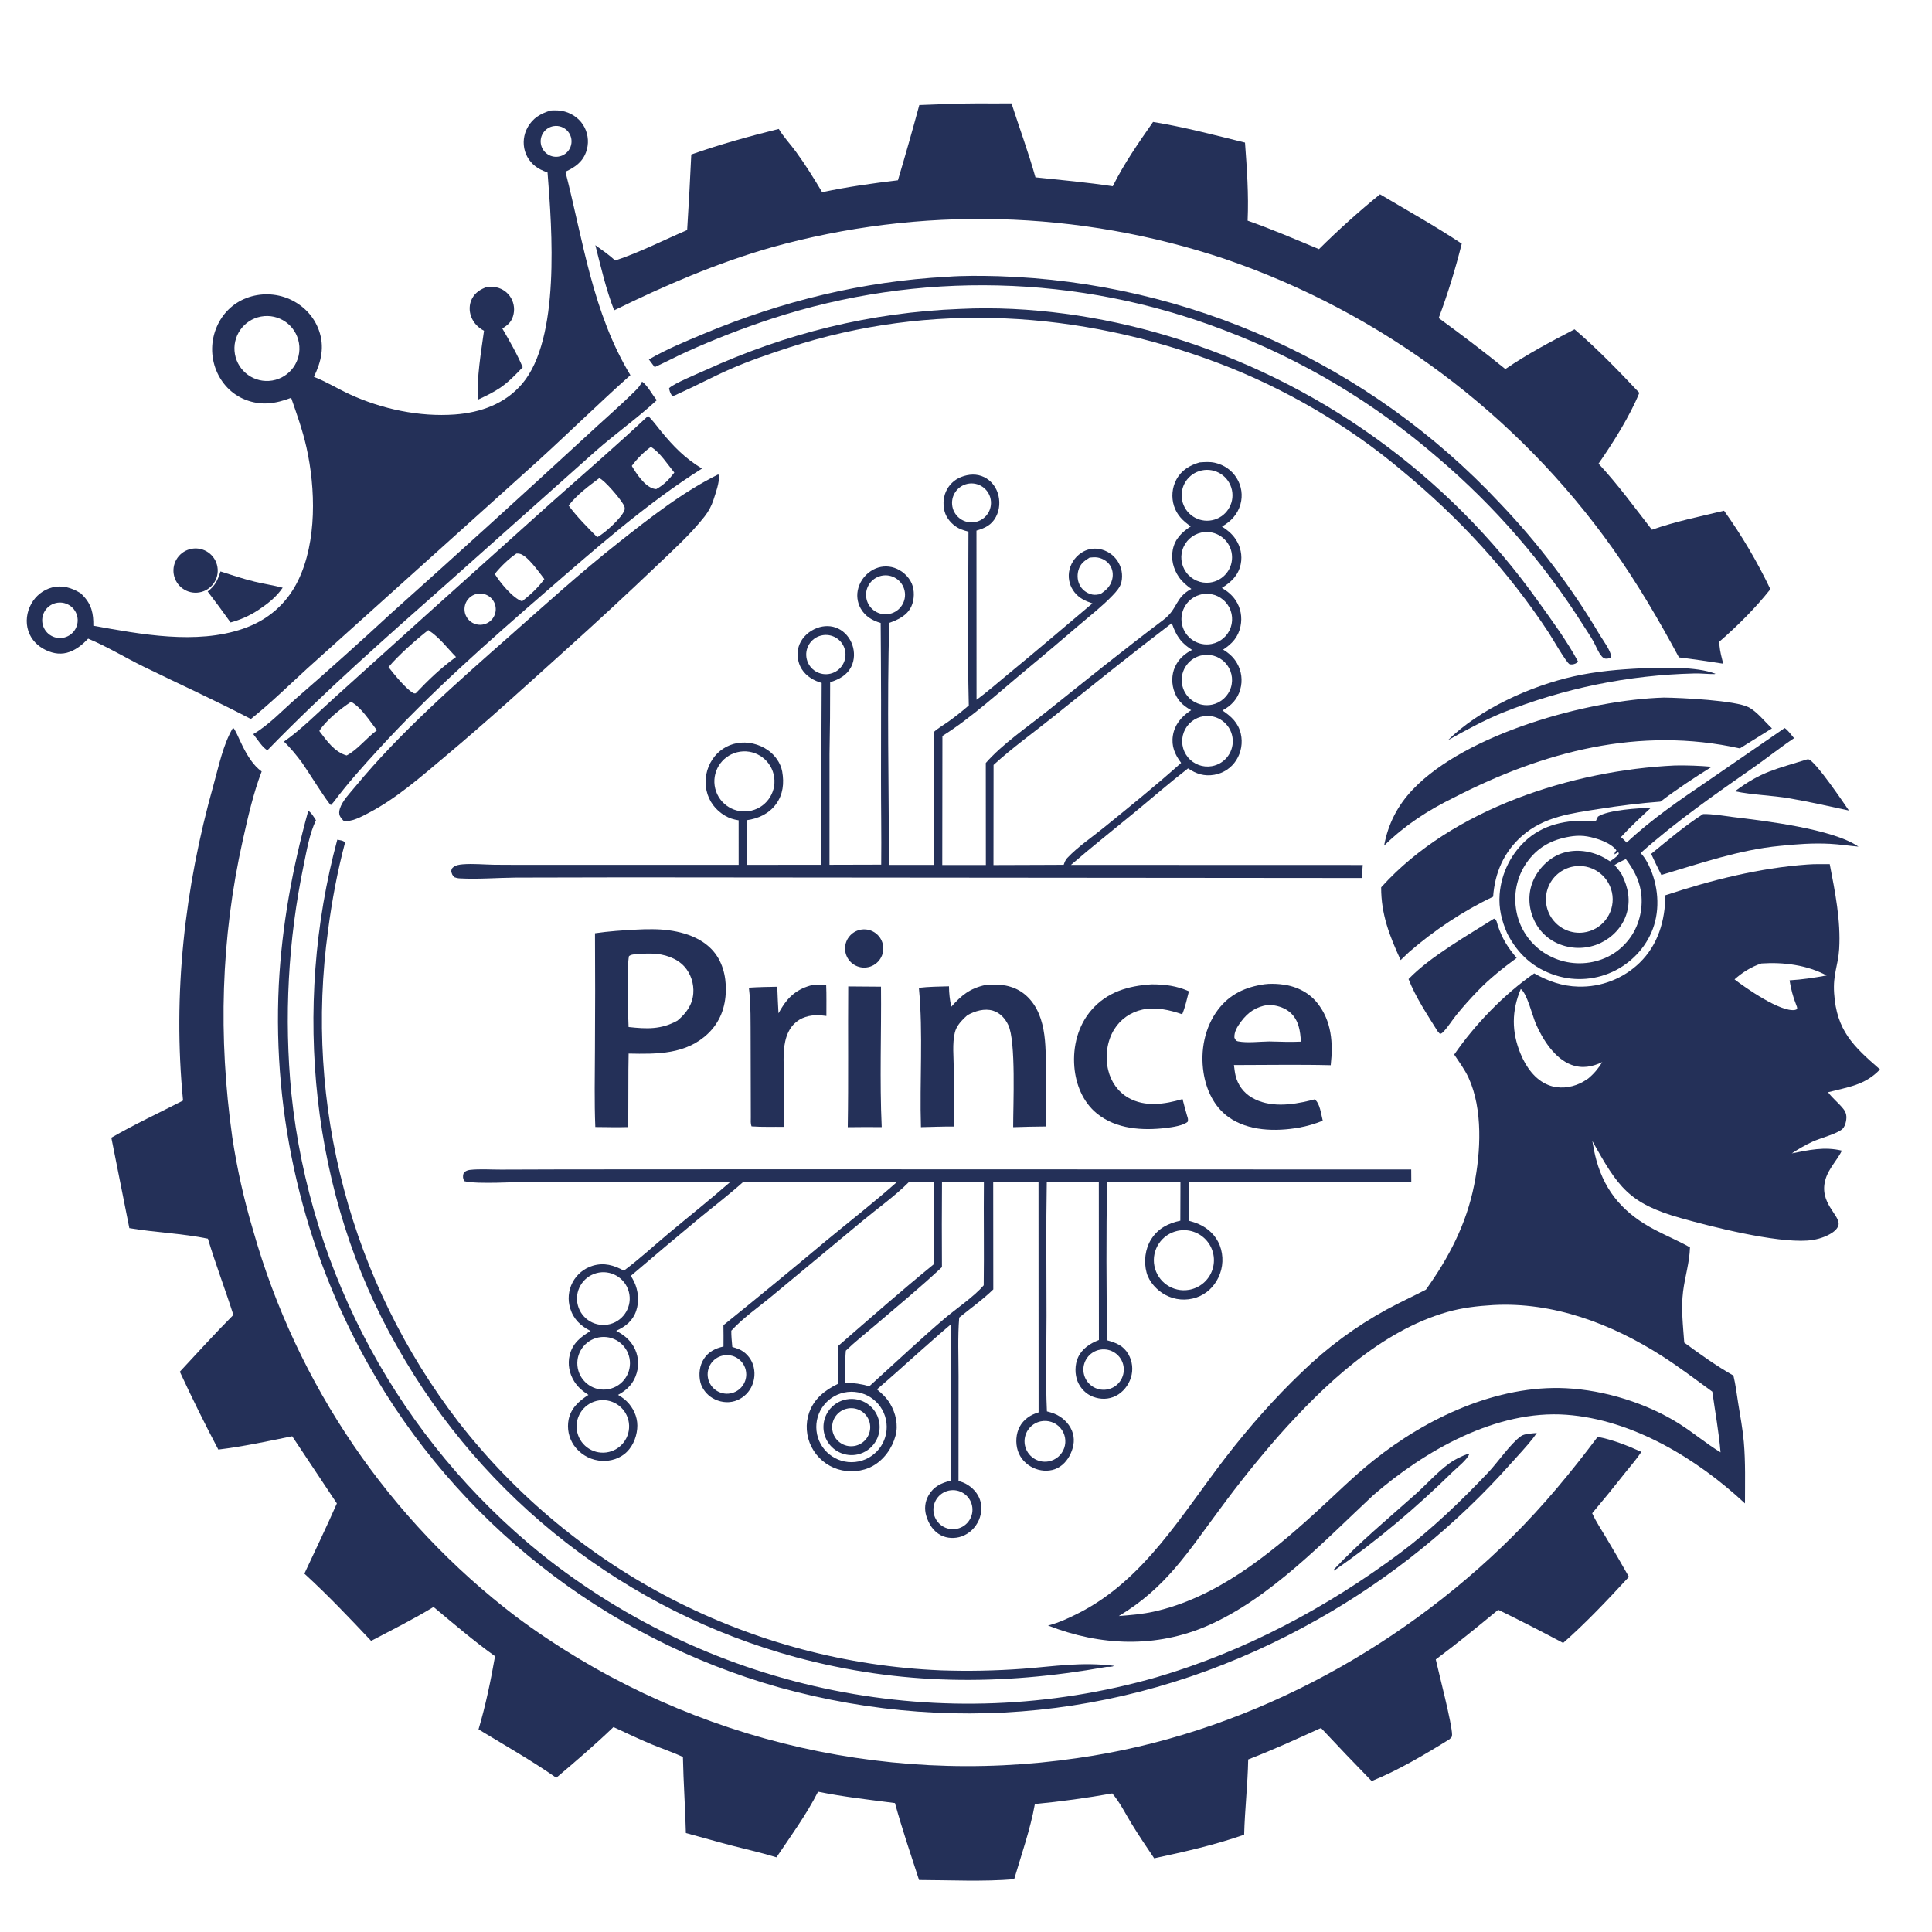 <svg preserveAspectRatio="xMidYMid meet" version="1.1" xmlns="http://www.w3.org/2000/svg" style="display: block;" viewBox="0 0 2048 2048" width="1024" height="1024">
<path transform="translate(0,0)" fill="rgb(255,255,255)" d="M 0 0 L 2048 0 L 2048 2048 L 0 2048 L 0 0 z"/>
<path transform="translate(0,0)" fill="rgb(36,48,88)" d="M 1916.03 916.42 C 1923.82 915.799 1931.8 916.085 1939.61 916.05 C 1945.29 945.402 1951.41 975.929 1949.61 1005.96 C 1948.54 1023.74 1942.88 1032.37 1944.27 1053.01 C 1946.92 1092.37 1964.34 1108.88 1992.9 1133.64 C 1976.7 1150.58 1959.24 1152.15 1937.83 1157.82 C 1942.6 1164.3 1949.06 1169.19 1954.01 1175.44 C 1957.25 1179.53 1957.81 1183.45 1956.85 1188.53 C 1956.27 1191.55 1955.16 1194.92 1952.8 1196.98 C 1947.13 1201.92 1929.15 1206.64 1921.51 1210.15 C 1913.73 1213.73 1906.53 1217.98 1899.35 1222.64 C 1917.75 1219.02 1933.91 1215.28 1952.5 1219.73 C 1947.39 1229.99 1938.87 1238.23 1935.36 1249.32 C 1927.19 1275.16 1951.28 1288.14 1948.87 1298.63 C 1947.88 1302.92 1943.37 1306.21 1939.76 1308.24 C 1932.54 1312.3 1924.11 1314.48 1915.89 1315.05 C 1881.62 1317.41 1814.87 1300.58 1781.39 1291.13 C 1726.27 1275.58 1714.97 1257.88 1687.94 1209.53 C 1689.09 1216.36 1690.37 1223.13 1692.21 1229.82 C 1701.87 1264.76 1722.73 1287.21 1754.48 1303.76 C 1766.71 1310.14 1779.42 1315.46 1791.44 1322.24 C 1791.01 1338.22 1786.12 1353.26 1784.14 1369.01 C 1781.88 1386.94 1784.08 1405.3 1785.38 1423.24 C 1802.1 1435.51 1819.46 1447.96 1837.49 1458.18 C 1839.84 1467.63 1840.97 1477.63 1842.51 1487.26 C 1844.69 1500.9 1847.3 1514.64 1848.51 1528.4 C 1850.41 1550 1849.73 1572.02 1849.75 1593.69 C 1798.93 1546.29 1730.78 1504.86 1660.41 1499.71 C 1586.19 1494.29 1510.18 1537.75 1455.74 1584.94 C 1403.7 1633.56 1346.41 1694.21 1280.58 1723.1 C 1225.52 1747.27 1166.41 1744.85 1110.91 1723.12 C 1122.19 1720.32 1133.34 1715.06 1143.66 1709.81 C 1213.39 1674.33 1253.24 1604.41 1299.53 1544.55 C 1324.08 1512.79 1351.26 1481.87 1380.36 1454.19 C 1407.06 1428.28 1437.14 1406.09 1469.78 1388.22 C 1483.46 1380.74 1497.7 1374.28 1511.54 1367.09 C 1535.93 1333.06 1554.35 1297.69 1562.63 1256.26 C 1569.65 1221.18 1572.06 1175.95 1556.77 1142.55 C 1552.79 1133.85 1546.82 1125.82 1541.53 1117.86 C 1563.34 1086.06 1594.57 1053.76 1626.31 1031.81 C 1640.95 1040.02 1656.07 1045.45 1673.02 1045.84 C 1697.23 1046.54 1720.69 1037.42 1738.08 1020.57 C 1757.67 1001.51 1765.12 975.768 1765.35 949.04 C 1814.07 932.948 1864.72 920.089 1916.03 916.42 z"/>
<path transform="translate(0,0)" fill="rgb(255,255,255)" d="M 1582.65 1383.43 C 1646.62 1379.87 1708.37 1403.34 1761.58 1437.3 C 1780 1449.06 1797.44 1462.37 1815.13 1475.21 C 1818.1 1496.73 1822.04 1517.85 1823.85 1539.55 C 1808.88 1530.44 1795.45 1519.05 1780.69 1509.65 C 1745.99 1487.56 1701.05 1473.59 1660 1471.58 C 1586.68 1467.98 1512.26 1503.11 1455.95 1548.11 C 1433.93 1565.69 1413.87 1585.89 1392.98 1604.79 C 1344.36 1648.95 1288.54 1693.89 1222.99 1708.4 C 1210.76 1711.11 1198.46 1712.08 1186.01 1713.06 C 1236.09 1683.04 1259.4 1644.96 1293.04 1599.86 C 1312.75 1572.98 1333.62 1546.96 1355.59 1521.89 C 1403.31 1468.3 1463.62 1410.79 1534.31 1390.75 C 1550.3 1386.22 1566.14 1384.41 1582.65 1383.43 z"/>
<path transform="translate(0,0)" fill="rgb(255,255,255)" d="M 1612.08 1048.38 C 1618.58 1052.66 1624.52 1077.02 1628.03 1085.19 C 1635.11 1101.67 1648.11 1122.22 1665.71 1128.72 C 1677.23 1132.98 1687.77 1130.91 1698.48 1125.85 C 1694.14 1132.8 1689.77 1138.09 1683.5 1143.31 C 1680.76 1145.12 1677.99 1146.94 1675.01 1148.33 C 1664.49 1153.22 1652.3 1154.49 1641.37 1150.18 C 1627 1144.5 1617.62 1130.92 1611.9 1117.13 C 1602.23 1093.8 1602.35 1071.51 1612.08 1048.38 z"/>
<path transform="translate(0,0)" fill="rgb(255,255,255)" d="M 1867.16 1021.31 C 1890.47 1019.71 1915.56 1022.92 1936.33 1034.03 C 1923.38 1036.42 1910.17 1038.43 1897.01 1039.16 C 1898.47 1048.12 1900.56 1056.55 1903.97 1064.98 C 1904.72 1066.63 1905.06 1067.71 1905.12 1069.52 C 1904.3 1070.03 1903.88 1070.37 1902.84 1070.56 C 1887.75 1073.28 1850.57 1047.4 1838.68 1038.17 C 1846.88 1030.86 1856.68 1024.67 1867.16 1021.31 z"/>
<path transform="translate(0,0)" fill="rgb(36,48,88)" d="M 247.035 771.445 C 251.681 774.677 259.606 805.214 277.376 817.771 C 268.495 840.941 262.814 866.303 257.405 890.476 C 233.984 995.151 231.301 1099.36 246.207 1205.34 C 251.253 1238.85 258.661 1271.96 268.376 1304.43 C 314.532 1467.46 412.348 1611.1 547.127 1713.79 C 717.816 1840.73 931.956 1894.62 1142.4 1863.61 C 1315.21 1839.08 1479.37 1751.87 1602.7 1629.33 C 1635.99 1596.25 1665.46 1560.58 1693.57 1523.12 C 1709.43 1526.08 1725.26 1532.43 1739.93 1539.04 C 1735 1546.58 1728.71 1553.65 1723.09 1560.74 C 1711.57 1575.39 1699.79 1589.85 1687.78 1604.11 C 1691.87 1613.14 1697.68 1621.75 1702.75 1630.29 C 1710.92 1643.93 1718.91 1657.68 1726.72 1671.53 C 1704.58 1695.5 1681.51 1720.06 1656.98 1741.6 C 1634.26 1729.47 1611.32 1717.74 1588.18 1706.43 C 1566.38 1724.4 1544.65 1742.21 1521.97 1759.08 C 1525.3 1774.04 1539.25 1827.41 1539.25 1838.93 C 1539.25 1841.66 1538.26 1841.96 1536.39 1843.76 C 1511.45 1859.29 1481.24 1877.16 1454.03 1888.01 C 1435.93 1869.44 1418.02 1850.68 1400.3 1831.73 C 1374.83 1843.34 1349.27 1855.05 1323.14 1865.09 C 1322.64 1891.67 1319.54 1918.27 1318.85 1944.87 C 1287.88 1955.76 1255.53 1962.99 1223.48 1969.89 C 1215.33 1957.8 1207.14 1945.67 1199.53 1933.24 C 1193.03 1922.61 1187.15 1910.54 1179.05 1901.1 C 1151.87 1905.95 1124.5 1909.7 1097.01 1912.34 C 1092.22 1939.16 1082.75 1965.88 1075.06 1992.05 C 1041.93 1994.77 1007.52 1992.99 974.234 1992.89 C 965.428 1965.85 956.243 1938.74 948.688 1911.32 C 921.294 1907.75 894.294 1904.78 867.177 1899.28 C 854.841 1923.6 838.315 1946.28 823.08 1968.85 C 807.717 1964.08 792.015 1960.61 776.449 1956.59 C 759.935 1952.32 743.551 1947.5 727.062 1943.11 C 726.418 1916.21 724.462 1889.34 723.932 1862.41 C 713.22 1857.47 701.837 1853.68 690.925 1849.14 C 677.218 1843.45 663.774 1836.99 650.303 1830.76 C 630.783 1849.52 610.333 1867.01 589.685 1884.5 C 563.296 1866.12 534.775 1849.88 507.262 1833.2 C 514.731 1808.17 520.273 1781.41 524.767 1755.68 C 502.229 1739.47 480.875 1721.27 459.588 1703.45 C 438.187 1716.49 415.585 1727.74 393.409 1739.4 C 370.493 1715.06 347.358 1690.68 322.666 1668.12 C 334.225 1643.31 346.073 1618.76 357.093 1593.69 L 309.738 1522.5 C 284.009 1527.76 257.445 1533.46 231.417 1536.6 C 217.121 1509.44 203.523 1481.93 190.635 1454.08 C 209.408 1433.88 227.941 1413.44 247.389 1393.88 C 238.739 1366.78 228.61 1340.35 220.382 1313.04 C 193.016 1307.44 164.667 1306.54 137.107 1301.86 L 118.02 1206 C 142.583 1191.78 168.79 1179.64 194.037 1166.62 C 182.953 1053.6 195.684 941.234 226.303 832.208 C 231.773 812.731 236.564 788.77 247.035 771.445 z"/>
<path transform="translate(0,0)" fill="rgb(36,48,88)" d="M 995.913 110.556 C 1021.28 109.152 1046.84 109.791 1072.25 109.626 C 1080.65 135.747 1090.2 161.547 1097.62 187.975 C 1124.93 190.82 1152.42 193.337 1179.57 197.421 C 1191.54 173.35 1206.93 151.251 1222.29 129.269 C 1255.15 134.606 1287.46 143.157 1319.75 151.146 C 1321.8 179.067 1323.74 205.851 1322.53 233.897 C 1348.38 243.004 1372.92 253.557 1398.17 264.101 C 1418.94 243.53 1440.16 224.408 1462.87 205.961 C 1491.92 223.21 1521.34 239.597 1549.51 258.294 C 1542.75 285.307 1534.84 311.085 1525.08 337.168 C 1549.1 354.702 1572.67 372.469 1595.74 391.239 C 1619.23 375.126 1643.82 362.18 1669.06 349.097 C 1693.12 369.593 1716.06 393.421 1737.76 416.421 C 1727.8 440.975 1709.78 469.625 1694.49 491.491 C 1715.05 513.547 1732.6 537.782 1751.08 561.529 C 1775.98 552.797 1801.95 547.511 1827.57 541.364 C 1846.34 567.611 1862.78 595.454 1876.68 624.575 C 1860.65 644.77 1841.79 663.522 1822.33 680.397 L 1822.69 684.006 C 1823.28 690.705 1825 697.031 1826.64 703.54 C 1811.05 701.055 1795.42 698.827 1779.76 696.856 C 1758.27 656.91 1735.82 618.64 1709.64 581.542 C 1608.26 438.87 1464.7 331.571 1299.16 274.738 C 1143.4 222.433 975.522 218.13 817.289 262.386 C 759.364 279.024 705.012 302.473 651.009 328.963 C 642.341 306.504 637.028 283.187 631.099 259.907 C 638.287 265.086 645.633 270.104 652.12 276.161 C 678.027 267.625 703.294 254.6 728.411 243.864 C 730.103 217.179 731.563 190.48 732.79 163.769 C 762.792 153.175 794.627 144.332 825.525 136.675 C 830.59 145.138 837.847 152.788 843.697 160.788 C 853.707 174.478 862.826 189.182 871.517 203.745 C 898.112 198.085 924.852 194.319 951.829 191.095 C 959.721 164.616 967.276 138.037 974.492 111.366 L 995.913 110.556 z"/>
<path transform="translate(0,0)" fill="rgb(36,48,88)" d="M 1271.65 490.158 C 1277.03 489.797 1282.38 489.322 1287.7 490.52 C 1297.41 492.709 1305.75 498.324 1310.97 506.872 C 1316.14 515.161 1317.57 525.248 1314.91 534.648 C 1311.91 545.261 1304.76 552.851 1295.33 558.145 C 1301.01 561.745 1305.83 565.646 1309.65 571.278 C 1315.02 579.183 1317.17 588.75 1315.19 598.15 C 1312.66 610.111 1305.07 617.033 1295.23 623.24 C 1300.97 626.552 1305.98 630.621 1309.72 636.161 C 1315.22 644.329 1317 654.193 1315.01 663.82 C 1312.62 675.388 1306.08 682.425 1296.55 688.612 C 1302.7 692.37 1307.61 696.657 1311.26 702.968 C 1316.13 711.381 1317.39 721.404 1314.75 730.759 C 1311.86 741.223 1305.17 748.057 1295.83 753.098 C 1305.26 759.518 1312.51 766.051 1315.29 777.681 C 1317.53 787.382 1315.77 797.575 1310.41 805.967 C 1305.16 814.11 1296.74 819.676 1287.19 821.307 C 1276.65 823.143 1268.01 820.363 1259.39 814.522 C 1240.11 829.456 1221.71 845.528 1202.88 861.027 C 1180.34 879.59 1157.35 897.752 1135.25 916.841 L 1444.57 916.934 L 1443.52 930.729 L 664.736 930.049 L 546.554 930.295 C 527.038 930.479 506.634 932.179 487.207 931.111 C 485.19 931 483.572 930.594 481.682 929.925 C 479.312 927.612 479.183 926.732 478.284 923.644 C 478.658 922 478.564 921.038 479.854 919.817 C 482.691 917.132 486.775 916.514 490.533 916.209 C 501.403 915.327 513.042 916.499 523.989 916.681 C 541.076 916.821 558.163 916.85 575.251 916.768 L 782.997 916.79 L 782.981 869.56 C 777.659 868.718 773.3 867.45 768.625 864.712 C 758.493 858.779 751.46 849.474 748.929 837.968 C 746.473 826.524 748.767 814.574 755.287 804.854 C 761.252 795.883 770.606 789.721 781.203 787.781 C 792.504 785.735 804.593 788.62 813.988 795.185 C 821.5 800.435 827.579 808.83 829.185 817.942 C 831.329 830.116 830.126 842.133 822.665 852.359 C 815.199 862.59 803.75 867.816 791.486 869.473 L 791.503 916.779 L 870.235 916.752 L 871.002 723.931 C 870.196 723.682 869.393 723.423 868.594 723.154 C 859.861 720.189 852.16 714.693 848.182 706.149 C 845.007 699.329 844.588 690.002 847.494 683.022 C 850.88 674.891 857.989 668.735 866.142 665.691 C 873.446 662.965 881.389 662.911 888.489 666.303 C 895.65 669.724 900.973 676.206 903.531 683.656 C 906.055 691.008 905.937 699.516 902.446 706.541 C 897.752 715.988 889.516 720.08 879.994 723.207 C 880.042 748.515 879.818 773.822 879.322 799.125 L 879.293 916.722 L 934.121 916.58 C 934.452 885.896 933.869 855.176 933.897 824.487 C 934.106 769.775 933.989 715.063 933.547 660.352 C 924.766 657.821 917.099 653.334 912.465 645.178 C 908.64 638.469 907.722 630.489 909.925 623.088 C 912.408 614.771 918.133 607.802 925.81 603.752 C 932.647 600.125 940.67 599.453 948.015 601.893 C 956.009 604.592 963.153 610.82 966.527 618.614 C 969.596 625.704 969.328 635.752 966.092 642.737 C 961.533 652.581 952.194 656.827 942.601 660.315 C 940.289 745.657 942.118 831.482 942.424 916.868 L 989.84 916.841 L 989.931 775.937 C 994.486 771.733 1000.33 768.48 1005.39 764.871 C 1012.92 759.512 1019.97 753.831 1026.96 747.794 C 1025.43 686.51 1026.61 624.905 1026.6 563.584 C 1023.91 562.808 1021.08 562.079 1018.49 561.004 C 1011.41 558.059 1004.89 551.755 1002.11 544.571 C 999.324 537.383 999.565 528.163 1002.7 521.116 C 1005.81 514.035 1011.6 508.475 1018.8 505.658 C 1026.89 502.485 1035.42 501.921 1043.37 505.831 C 1050.13 509.161 1055.28 515.443 1057.63 522.566 C 1060.35 530.803 1059.84 540.177 1055.74 547.877 C 1051.05 556.683 1044.13 559.801 1035.09 562.445 L 1035.16 741.76 C 1047.21 733.025 1058.37 723.038 1069.88 713.612 C 1099.59 689.288 1128.62 664.296 1158.01 639.608 C 1150.6 637.145 1144.2 634.246 1139.19 628.021 C 1134.29 622.002 1132.11 614.221 1133.18 606.535 C 1134.4 598.257 1139.04 590.873 1145.97 586.178 C 1151.7 582.192 1158.81 580.692 1165.67 582.02 C 1173.42 583.509 1180.25 588.063 1184.6 594.652 C 1188.96 601.236 1190.46 609.309 1188.75 617.017 C 1187.43 622.667 1183.27 627.14 1179.37 631.222 C 1168.52 642.575 1155.85 652.46 1143.89 662.634 C 1125.57 678.214 1107.38 693.839 1088.83 709.154 C 1060.91 732.203 1029.41 761.19 998.996 780.147 L 998.837 916.979 L 1045.06 916.977 L 1044.98 808.797 C 1062.29 788.897 1089.4 770.424 1110.36 753.662 C 1151.04 721.136 1191.4 688.576 1233.02 657.249 C 1248.97 645.244 1245.31 633.574 1262.89 624.278 C 1257.88 620.643 1253.18 616.826 1249.66 611.673 C 1243.84 603.162 1241.15 592.918 1243.2 582.702 C 1245.54 571.089 1252.81 564.139 1262.29 557.964 C 1254.08 552.284 1247.68 546.134 1244.51 536.393 C 1241.52 527.087 1242.42 516.968 1247.02 508.341 C 1252.36 498.442 1261.16 493.186 1271.65 490.158 z"/>
<path transform="translate(0,0)" fill="rgb(255,255,255)" d="M 1241.77 660.864 C 1242.98 662.012 1243.31 663.852 1243.94 665.393 C 1248.44 676.441 1253.55 682.523 1263.62 688.921 C 1256.9 692.442 1251.26 696.939 1247.32 703.529 C 1242.38 711.802 1241.45 721.748 1244.13 730.958 C 1247.21 741.519 1253.36 747.72 1262.69 752.817 C 1262.07 753.219 1261.45 753.621 1260.84 754.044 C 1251.77 760.38 1245.12 768.471 1243.32 779.69 C 1241.52 790.972 1245.45 799.907 1252.05 808.698 C 1225.69 832.348 1197.79 854.807 1170.3 877.136 C 1157.68 887.389 1142.41 897.72 1131.3 909.529 C 1129.37 911.585 1128.46 914.111 1127.56 916.736 L 1103.04 916.837 L 1053.12 917.006 L 1053.22 810.858 C 1072.81 792.83 1095.23 776.875 1116.06 760.161 C 1157.75 726.701 1199.25 693.274 1241.77 660.864 z"/>
<path transform="translate(0,0)" fill="rgb(255,255,255)" d="M 781.408 797.41 C 798.539 793.136 815.88 803.608 820.072 820.759 C 824.264 837.911 813.708 855.201 796.537 859.31 C 779.482 863.391 762.334 852.923 758.171 835.888 C 754.008 818.853 764.393 801.655 781.408 797.41 z"/>
<path transform="translate(0,0)" fill="rgb(255,255,255)" d="M 1271.32 499.362 C 1285.55 494.805 1300.78 502.703 1305.25 516.966 C 1309.72 531.229 1301.73 546.407 1287.44 550.793 C 1273.27 555.141 1258.25 547.233 1253.82 533.092 C 1249.39 518.95 1257.2 503.881 1271.32 499.362 z"/>
<path transform="translate(0,0)" fill="rgb(255,255,255)" d="M 1276.99 564.014 C 1291.56 562.837 1304.41 573.524 1305.91 588.074 C 1307.41 602.624 1297.01 615.704 1282.49 617.522 C 1272.82 618.734 1263.24 614.614 1257.47 606.754 C 1251.69 598.894 1250.63 588.525 1254.68 579.654 C 1258.73 570.782 1267.26 564.798 1276.99 564.014 z"/>
<path transform="translate(0,0)" fill="rgb(255,255,255)" d="M 1273.55 630.029 C 1282.99 627.977 1292.81 631.157 1299.25 638.355 C 1305.7 645.554 1307.78 655.66 1304.7 664.82 C 1301.63 673.98 1293.86 680.781 1284.38 682.627 C 1269.93 685.44 1255.92 676.101 1252.95 661.687 C 1249.98 647.273 1259.16 633.154 1273.55 630.029 z"/>
<path transform="translate(0,0)" fill="rgb(255,255,255)" d="M 1276.25 759.172 C 1290.75 757.142 1304.2 767.109 1306.47 781.57 C 1308.75 796.031 1299.01 809.646 1284.59 812.167 C 1275.04 813.836 1265.34 810.225 1259.2 802.721 C 1253.07 795.216 1251.46 784.986 1254.99 775.96 C 1258.53 766.934 1266.65 760.516 1276.25 759.172 z"/>
<path transform="translate(0,0)" fill="rgb(255,255,255)" d="M 1272.59 695.002 C 1281.98 692.546 1291.96 695.379 1298.66 702.401 C 1305.36 709.424 1307.72 719.528 1304.82 728.792 C 1301.93 738.055 1294.23 745.018 1284.73 746.976 C 1270.56 749.895 1256.64 740.992 1253.35 726.902 C 1250.06 712.811 1258.59 698.663 1272.59 695.002 z"/>
<path transform="translate(0,0)" fill="rgb(255,255,255)" d="M 870.527 673.652 C 881.68 670.937 892.926 677.763 895.665 688.911 C 898.403 700.058 891.601 711.318 880.46 714.081 C 869.284 716.852 857.982 710.025 855.235 698.843 C 852.488 687.662 859.34 676.375 870.527 673.652 z"/>
<path transform="translate(0,0)" fill="rgb(255,255,255)" d="M 934.304 610.339 C 945.449 607.907 956.455 614.97 958.888 626.114 C 961.321 637.258 954.26 648.265 943.116 650.699 C 931.97 653.134 920.961 646.071 918.527 634.925 C 916.094 623.779 923.158 612.771 934.304 610.339 z"/>
<path transform="translate(0,0)" fill="rgb(255,255,255)" d="M 1027.84 512.535 C 1039.26 511.421 1049.4 519.83 1050.42 531.26 C 1051.43 542.689 1042.94 552.755 1031.5 553.674 C 1020.2 554.582 1010.28 546.21 1009.28 534.918 C 1008.27 523.626 1016.56 513.636 1027.84 512.535 z"/>
<path transform="translate(0,0)" fill="rgb(255,255,255)" d="M 1155.01 591.068 C 1157.85 590.806 1160.74 590.495 1163.57 590.99 C 1168.66 591.881 1173.58 594.721 1176.51 599.032 C 1179.51 603.455 1180.23 609.034 1178.96 614.175 C 1177.13 621.62 1172.37 625.85 1166.17 629.864 C 1163.46 630.319 1160.75 630.81 1158.01 630.265 C 1153 629.268 1148.25 626.166 1145.49 621.845 C 1142.21 616.713 1141.52 610.439 1143.12 604.619 C 1144.99 597.822 1149.21 594.574 1155.01 591.068 z"/>
<path transform="translate(0,0)" fill="rgb(36,48,88)" d="M 583.813 117.1 C 588.9 116.844 593.73 116.847 598.675 118.245 C 607.719 120.803 615.438 126.736 619.713 135.17 C 623.825 143.328 624.357 152.828 621.184 161.394 C 617.111 172.258 609.299 177.291 599.379 182.038 C 618.24 255.637 628.274 331.652 668.256 397.692 C 635.149 427.196 603.416 458.382 570.614 488.262 L 391.463 649.487 L 325.298 708.987 C 305.711 726.956 286.692 745.541 265.93 762.177 C 228.731 742.677 190.301 725.288 152.562 706.845 C 132.844 697.209 113.672 685.377 93.448 676.988 C 87.914 682.789 81.678 688.055 74.084 690.933 C 65.485 694.193 57.078 693.08 48.859 689.258 C 40.116 685.192 33.127 678.222 30.062 668.967 C 26.871 659.332 28.292 648.837 33.166 640.031 C 37.786 631.682 45.779 625.181 55.055 622.791 C 66.204 619.918 76.185 623.059 85.662 628.973 C 86.398 629.702 87.127 630.438 87.85 631.18 C 97.063 640.667 99.162 650.417 98.938 663.302 C 149.314 672.363 208.014 683.544 257.685 666.467 C 283.93 657.444 304.063 640.08 316.153 615.061 C 336.011 573.967 334.621 517.901 324.854 474.252 C 320.832 456.278 314.664 439.085 308.634 421.716 C 292.091 427.974 277.016 430.404 259.907 423.649 C 245.686 418.033 234.916 406.611 229.215 392.57 C 223.191 377.631 223.445 360.895 229.919 346.146 C 236.023 332.175 246.902 321.453 261.15 315.971 C 275.955 310.309 292.395 310.706 306.91 317.076 C 321.311 323.485 332.567 335 337.983 349.917 C 344.33 367.397 340.56 383.37 332.75 399.461 C 345.809 404.559 358.086 412.167 370.847 418.045 C 404.708 433.642 444.811 442.132 482.109 439.387 C 509.519 437.369 535.423 428.171 553.599 406.713 C 593.974 359.048 585.239 243.5 580.41 182.826 C 577.884 181.901 575.416 180.92 573.009 179.709 C 565.054 175.706 559.038 168.817 556.47 160.245 C 553.972 151.77 555.012 142.644 559.354 134.948 C 564.852 124.985 573.321 120.27 583.813 117.1 z"/>
<path transform="translate(0,0)" fill="rgb(255,255,255)" d="M 276.683 335.558 C 295.517 332.068 313.58 344.616 316.882 363.484 C 320.184 382.353 307.456 400.289 288.556 403.403 C 269.921 406.472 252.29 393.961 249.034 375.358 C 245.779 356.754 258.113 338.999 276.683 335.558 z"/>
<path transform="translate(0,0)" fill="rgb(255,255,255)" d="M 58.831 639.334 C 68.846 636.74 79.075 642.721 81.726 652.721 C 84.377 662.721 78.453 672.984 68.468 675.691 C 58.404 678.42 48.04 672.438 45.369 662.359 C 42.697 652.279 48.736 641.95 58.831 639.334 z"/>
<path transform="translate(0,0)" fill="rgb(255,255,255)" d="M 586.614 133.731 C 592.47 132.685 598.433 134.899 602.187 139.513 C 605.941 144.128 606.895 150.416 604.679 155.937 C 602.462 161.457 597.425 165.34 591.522 166.078 C 582.72 167.177 574.645 161.064 573.314 152.295 C 571.984 143.525 577.882 135.292 586.614 133.731 z"/>
<path transform="translate(0,0)" fill="rgb(36,48,88)" d="M 817.715 1239.49 L 1495.94 1239.69 L 1496.03 1252.99 L 1260.04 1252.92 L 1260.05 1293.96 C 1263.72 1294.93 1267.57 1296.21 1271.05 1297.75 C 1280.98 1302.14 1288.99 1309.94 1292.98 1320.11 C 1297.24 1331.22 1296.71 1343.6 1291.52 1354.31 C 1286.78 1364.19 1278.75 1371.8 1268.33 1375.37 C 1257.41 1379.13 1245.42 1378.13 1235.27 1372.62 C 1226.45 1367.89 1218.15 1358.96 1215.46 1349.15 C 1212.26 1337.47 1213.84 1323.86 1220.35 1313.59 C 1227.59 1302.18 1238.39 1296.67 1251.2 1293.98 L 1251.34 1252.98 L 1173.5 1253 C 1172.62 1308.8 1172.72 1365.01 1173.65 1420.8 C 1183.26 1423.48 1190.74 1426.3 1196.11 1435.49 C 1200.45 1443.05 1201.42 1452.09 1198.79 1460.41 C 1196.25 1468.51 1190.44 1475.86 1182.81 1479.71 C 1175.09 1483.61 1166.61 1483.65 1158.6 1480.61 C 1151.23 1477.81 1145.35 1471.76 1142.35 1464.49 C 1139.19 1456.86 1139.3 1446.54 1142.72 1439.02 C 1146.98 1429.67 1155.59 1424.01 1164.89 1420.47 L 1164.79 1253.07 L 1109.62 1253.02 C 1108.77 1300.22 1109.36 1347.56 1109.35 1394.77 C 1109.34 1428.42 1108.22 1462.52 1109.77 1496.12 C 1112.39 1496.78 1114.97 1497.53 1117.48 1498.51 C 1125.64 1501.71 1132.91 1508.38 1136.26 1516.54 C 1139.61 1524.72 1138.54 1532.92 1134.95 1540.82 C 1131.6 1548.19 1125.9 1554.64 1118.14 1557.43 C 1110.83 1560.05 1102.3 1559.28 1095.33 1555.99 C 1087.63 1552.37 1081.5 1545.92 1078.9 1537.75 C 1076.33 1529.68 1076.89 1519.91 1080.9 1512.4 C 1085.08 1504.57 1092.61 1499.55 1100.95 1497.19 L 1100.87 1252.99 L 1052.84 1252.97 L 1052.93 1366.81 C 1042.01 1377.54 1028.64 1386.98 1016.79 1396.7 C 1015.13 1417.07 1016.12 1438.17 1016.1 1458.63 L 1016.04 1569.79 C 1017.59 1570.28 1019.13 1570.81 1020.66 1571.39 C 1028.13 1574.32 1035.15 1580.76 1038.21 1588.23 C 1041.19 1595.53 1040.77 1604.09 1037.67 1611.27 C 1034.22 1619.27 1027.5 1625.83 1019.22 1628.69 C 1012.22 1631.1 1004.06 1630.87 997.425 1627.44 C 989.337 1623.25 984.464 1615.45 981.909 1606.93 C 979.681 1599.51 980.434 1591.9 984.306 1585.15 C 989.717 1575.72 997.79 1572.02 1007.8 1569.51 L 1007.7 1404.13 C 996.984 1413.09 986.599 1422.5 976.085 1431.7 C 960.595 1445.41 945.35 1459.4 929.595 1472.81 C 935.141 1477.33 939.803 1481.73 943.525 1487.95 C 949.548 1498.01 952.374 1510.47 949.29 1521.96 C 945.747 1535.15 937.107 1547.36 925.071 1554.05 C 914.163 1560.1 900.201 1561.15 888.338 1557.5 C 876.142 1553.71 865.998 1545.16 860.215 1533.77 C 854.48 1522.5 853.582 1509.38 857.73 1497.43 C 862.981 1482.68 874.486 1473.61 888.087 1467.05 L 888.213 1427.03 C 921.695 1397.94 955.174 1368.43 989.555 1340.41 C 990.359 1311.34 989.753 1282.13 989.683 1253.04 L 963.451 1253.05 C 949.117 1267.53 931.134 1280.24 915.407 1293.27 L 818.778 1373.48 C 804.423 1385.42 787.81 1396.82 775.206 1410.62 C 775.161 1416.38 775.764 1422.09 776.28 1427.81 C 778.539 1428.51 780.825 1429.2 783.016 1430.09 C 789.952 1432.91 795.601 1439.14 798.071 1446.17 C 800.86 1454.28 800.193 1463.18 796.226 1470.78 C 792.592 1477.71 786.343 1482.92 778.862 1485.23 C 770.927 1487.63 762.394 1486.19 755.299 1482.04 C 749.332 1478.55 744.065 1472.01 742.425 1465.23 C 740.434 1457.01 741.491 1447.68 746.101 1440.5 C 750.985 1432.9 758.376 1429.25 766.932 1427.37 C 767.092 1419.85 766.919 1412.3 766.858 1404.78 C 803.595 1375.13 840.061 1345.14 876.25 1314.82 C 901.049 1294.35 926.625 1274.44 950.662 1253.1 L 787.696 1253.05 C 772.736 1266.45 756.547 1278.82 741.025 1291.59 C 716.768 1311.69 692.666 1331.97 668.721 1352.44 C 669.898 1354.42 671.078 1356.41 672.087 1358.48 C 676.664 1367.87 677.8 1379.71 674.351 1389.65 C 670.64 1400.34 663.072 1406.2 653.193 1410.71 C 661.032 1414.96 667.241 1419.67 671.767 1427.56 C 676.535 1435.99 677.694 1445.99 674.982 1455.29 C 671.857 1466.37 664.998 1473.32 655.16 1478.64 C 659.566 1481.25 663.494 1484.11 666.796 1488.08 C 673.069 1495.61 676.418 1504.85 675.449 1514.7 C 674.437 1524.98 669.842 1535.3 661.503 1541.67 C 653.917 1547.47 643.786 1549.61 634.414 1548.22 C 623.852 1546.66 614.405 1540.8 608.311 1532.03 C 602.916 1524.09 600.912 1514.32 602.741 1504.89 C 605.202 1492.61 613.782 1485.1 623.782 1478.66 C 617.562 1474.61 612.625 1470.6 608.636 1464.23 C 603.484 1456.02 601.543 1445.95 603.877 1436.48 C 606.974 1423.91 615.501 1417.18 626.031 1410.92 C 615.595 1405.53 608.085 1398.64 604.485 1387.12 C 601.589 1377.94 602.459 1367.98 606.905 1359.45 C 611.409 1350.85 619.205 1344.44 628.514 1341.69 C 640.415 1338.18 650.86 1341.18 661.298 1346.96 C 677.637 1334.86 692.85 1320.73 708.468 1307.68 C 730.237 1289.49 752.555 1271.79 773.909 1253.12 L 563.182 1252.81 C 546.637 1252.78 506.154 1255.53 492.396 1252.15 C 491.773 1251.21 491.551 1250.99 491.171 1249.79 C 490.464 1247.56 490.845 1244.85 491.828 1242.81 C 493.835 1241.37 495.416 1240.45 497.96 1240.16 C 508.551 1238.95 520.345 1239.86 531.068 1239.82 L 597 1239.61 L 817.715 1239.49 z"/>
<path transform="translate(0,0)" fill="rgb(255,255,255)" d="M 998.555 1253.02 L 1042.96 1253.07 C 1042.59 1289.52 1043.27 1325.99 1042.77 1362.45 C 1032.95 1374.2 1013.03 1387.62 1000.78 1398.09 C 976.876 1418.5 953.876 1440.11 930.591 1461.22 L 921.523 1469.49 C 912.942 1466.99 905.038 1465.93 896.108 1465.71 C 895.978 1454.44 895.582 1442.96 896.62 1431.74 C 906.037 1422.62 916.487 1414.42 926.467 1405.9 C 950.572 1385.33 975.421 1364.9 998.5 1343.2 C 998.31 1313.14 998.329 1283.08 998.555 1253.02 z"/>
<path transform="translate(0,0)" fill="rgb(255,255,255)" d="M 898.424 1475.57 C 918.962 1473.24 937.484 1488.04 939.733 1508.59 C 941.981 1529.14 927.101 1547.6 906.544 1549.76 C 886.105 1551.92 867.772 1537.14 865.536 1516.71 C 863.3 1496.28 878.003 1477.89 898.424 1475.57 z"/>
<path transform="translate(0,0)" fill="rgb(36,48,88)" d="M 897.429 1483.39 C 913.384 1480.52 928.696 1490.95 931.883 1506.84 C 935.07 1522.73 924.96 1538.26 909.135 1541.77 C 898.608 1544.1 887.64 1540.56 880.463 1532.52 C 873.285 1524.47 871.02 1513.17 874.54 1502.98 C 878.06 1492.78 886.815 1485.29 897.429 1483.39 z"/>
<path transform="translate(0,0)" fill="rgb(255,255,255)" d="M 897 1493.42 C 907.792 1490.49 918.908 1496.9 921.787 1507.7 C 924.667 1518.51 918.213 1529.59 907.396 1532.42 C 896.646 1535.24 885.645 1528.83 882.783 1518.1 C 879.922 1507.36 886.277 1496.33 897 1493.42 z"/>
<path transform="translate(0,0)" fill="rgb(255,255,255)" d="M 1248.46 1304.7 C 1259.72 1302.35 1271.37 1306.25 1278.94 1314.9 C 1286.52 1323.55 1288.84 1335.62 1285.02 1346.46 C 1281.2 1357.31 1271.83 1365.25 1260.51 1367.25 C 1243.37 1370.27 1226.99 1358.99 1223.7 1341.9 C 1220.41 1324.82 1231.43 1308.26 1248.46 1304.7 z"/>
<path transform="translate(0,0)" fill="rgb(255,255,255)" d="M 632.106 1349.62 C 647.068 1345.47 662.544 1354.31 666.573 1369.31 C 670.602 1384.3 661.639 1399.71 646.613 1403.62 C 631.755 1407.48 616.56 1398.64 612.576 1383.82 C 608.593 1368.99 617.311 1353.72 632.106 1349.62 z"/>
<path transform="translate(0,0)" fill="rgb(255,255,255)" d="M 637.466 1417.32 C 652.781 1415.98 666.291 1427.28 667.689 1442.59 C 669.087 1457.9 657.847 1471.46 642.544 1472.92 C 627.148 1474.4 613.488 1463.07 612.081 1447.67 C 610.675 1432.27 622.057 1418.66 637.466 1417.32 z"/>
<path transform="translate(0,0)" fill="rgb(255,255,255)" d="M 635.339 1484.44 C 650.577 1482.4 664.591 1493.09 666.645 1508.32 C 668.699 1523.56 658.015 1537.58 642.779 1539.64 C 627.535 1541.7 613.507 1531.01 611.452 1515.76 C 609.397 1500.52 620.093 1486.49 635.339 1484.44 z"/>
<path transform="translate(0,0)" fill="rgb(255,255,255)" d="M 1103.37 1506.67 C 1111 1505.12 1118.88 1507.79 1123.99 1513.66 C 1129.1 1519.54 1130.66 1527.7 1128.07 1535.05 C 1125.48 1542.39 1119.14 1547.77 1111.47 1549.14 C 1099.82 1551.22 1088.66 1543.53 1086.44 1531.9 C 1084.22 1520.27 1091.77 1509.02 1103.37 1506.67 z"/>
<path transform="translate(0,0)" fill="rgb(255,255,255)" d="M 1166.16 1430.71 C 1177.83 1428.67 1188.94 1436.49 1190.96 1448.16 C 1192.98 1459.84 1185.14 1470.94 1173.46 1472.93 C 1161.82 1474.92 1150.76 1467.11 1148.74 1455.47 C 1146.73 1443.83 1154.52 1432.75 1166.16 1430.71 z"/>
<path transform="translate(0,0)" fill="rgb(255,255,255)" d="M 1007.98 1579.73 C 1019.31 1578.54 1029.48 1586.73 1030.72 1598.06 C 1031.96 1609.39 1023.81 1619.59 1012.49 1620.88 C 1001.1 1622.18 990.822 1613.97 989.572 1602.57 C 988.322 1591.17 996.575 1580.93 1007.98 1579.73 z"/>
<path transform="translate(0,0)" fill="rgb(255,255,255)" d="M 764.189 1437.5 C 770.436 1435.44 777.292 1436.51 782.616 1440.37 C 787.94 1444.24 791.082 1450.42 791.061 1457 C 791.031 1466.03 785.09 1473.97 776.439 1476.54 C 765.72 1479.74 754.424 1473.73 751.076 1463.06 C 747.728 1452.39 753.568 1441.01 764.189 1437.5 z"/>
<path transform="translate(0,0)" fill="rgb(36,48,88)" d="M 687.009 440.856 C 692.06 445.792 696.342 451.833 700.821 457.298 C 714.055 473.444 726.185 485.832 744.132 496.721 C 686.227 533.02 629.719 582.888 578.113 627.65 C 517.079 680.592 456.356 734.132 401.728 793.79 C 385.212 811.826 368.666 830.171 354.001 849.765 C 353.02 851.04 351.867 852.203 350.783 853.394 C 348.41 852.716 324.609 814.552 320.299 808.684 C 314.352 800.589 308.188 793.142 301.03 786.092 C 319.862 772.863 336.972 755.367 354.086 739.994 L 450.891 652.67 L 586.102 531.247 C 619.883 501.253 654.092 471.81 687.009 440.856 z"/>
<path transform="translate(0,0)" fill="rgb(255,255,255)" d="M 453.995 667.954 C 465.491 675.251 473.96 686.742 483.393 696.427 C 467.58 707.876 454.062 720.789 440.679 734.934 L 438.988 735.041 C 431.159 731.627 417.44 714.29 411.822 707.175 C 421.722 695.201 441.686 677.432 453.995 667.954 z"/>
<path transform="translate(0,0)" fill="rgb(255,255,255)" d="M 635.234 506.85 C 640.664 508.75 657.404 528.575 660.723 534.571 C 661.914 536.723 662.744 538.41 661.923 540.852 C 659.271 548.737 640.586 565.7 633.046 569.421 C 622.461 558.736 611.702 548 602.75 535.879 C 611.604 524.374 623.713 515.505 635.234 506.85 z"/>
<path transform="translate(0,0)" fill="rgb(255,255,255)" d="M 372.144 743.943 C 382.973 749.794 392.091 764.486 399.569 774.117 C 388.741 781.952 379.091 794.748 367.467 800.809 C 354.596 797.276 346.217 785.022 338.48 774.897 C 345.026 763.986 361.336 751.047 372.144 743.943 z"/>
<path transform="translate(0,0)" fill="rgb(255,255,255)" d="M 547.373 586.785 C 548.38 586.74 549.391 586.731 550.389 586.89 C 558.898 588.24 571.838 607.224 577.027 613.827 C 570.474 622.947 562.203 630.434 553.463 637.397 C 543.484 634.098 529.861 617.189 524.477 608.407 C 530.733 600.601 539.082 592.43 547.373 586.785 z"/>
<path transform="translate(0,0)" fill="rgb(255,255,255)" d="M 689.906 473.729 C 699.407 479.219 707.837 492.467 714.788 500.973 C 709.306 508.195 703.706 514.105 695.606 518.468 C 694.47 518.308 693.875 518.27 692.831 517.985 C 683.276 515.38 674.495 502.059 669.733 493.885 C 675.686 485.869 681.888 479.675 689.906 473.729 z"/>
<path transform="translate(0,0)" fill="rgb(255,255,255)" d="M 505.239 629.59 C 514.001 627.583 522.766 632.927 524.994 641.635 C 527.222 650.343 522.101 659.24 513.451 661.687 C 507.659 663.326 501.433 661.694 497.189 657.425 C 492.945 653.156 491.35 646.921 493.022 641.138 C 494.695 635.356 499.372 630.935 505.239 629.59 z"/>
<path transform="translate(0,0)" fill="rgb(36,48,88)" d="M 1891.83 771.738 C 1895.57 774.26 1898.82 779.078 1901.8 782.512 C 1887.49 791.991 1874.13 802.824 1860.07 812.652 C 1818.28 841.859 1777.31 870.317 1739.11 904.254 C 1741.8 907.022 1744.02 910.279 1745.88 913.658 C 1756.82 933.601 1760.16 958.82 1753.43 980.648 C 1747.06 1001.3 1731.89 1018.52 1712.82 1028.46 C 1693.22 1038.62 1670.39 1040.62 1649.32 1034.01 C 1625.42 1026.46 1609.13 1011.53 1597.75 989.606 C 1591.86 976.043 1588.53 962.983 1589.66 948.088 C 1591.42 925.139 1602.25 903.837 1619.76 888.889 C 1639.92 871.994 1666.12 868.308 1691.52 870.593 C 1692.26 868.908 1693.07 867.279 1693.89 865.634 C 1703.99 858.718 1737.52 856.431 1749.83 856.46 C 1738.99 866.576 1728.2 876.473 1718.2 887.448 C 1720.5 889.114 1722.37 891.146 1724.33 893.178 C 1751.08 868.074 1781.1 847.757 1811.3 827.13 L 1891.83 771.738 z"/>
<path transform="translate(0,0)" fill="rgb(255,255,255)" d="M 1667.54 886.349 C 1672.56 885.792 1677.52 885.809 1682.52 886.669 C 1692.05 888.311 1707.76 893.28 1713.5 901.486 C 1712 903.179 1711.74 903.462 1711.34 905.671 C 1712.77 904.918 1714.15 904.129 1715.55 903.317 L 1715.98 905.002 C 1714.05 908.371 1709.82 910.776 1706.73 913.058 C 1703.63 911.072 1700.53 909.176 1697.2 907.617 C 1683.76 901.336 1668.05 899.762 1654.04 905.134 C 1641.46 909.953 1630.44 921.296 1625.17 933.671 C 1619.67 946.593 1620.05 960.892 1625.49 973.732 C 1630.71 986.386 1640.94 996.311 1653.74 1001.15 C 1667.64 1006.49 1683.11 1005.96 1696.6 999.657 C 1709.1 993.688 1719.45 982.992 1723.86 969.74 C 1728.89 954.635 1725.96 940.537 1719.02 926.772 C 1716.92 923.299 1714.06 920.145 1711.52 916.976 C 1715.35 914.476 1719.34 912.594 1723.46 910.642 C 1731.06 920.802 1737.05 931.379 1739.27 944.024 C 1742.23 960.833 1738.33 979.462 1728.47 993.413 C 1717.96 1008.29 1702.82 1017.48 1684.84 1020.32 C 1666.88 1023.1 1648.55 1018.66 1633.85 1007.97 C 1619.16 997.258 1609.46 981.03 1606.97 963.018 C 1604.29 944.975 1609 926.613 1620.05 912.091 C 1632.12 896.15 1648.1 888.908 1667.54 886.349 z"/>
<path transform="translate(0,0)" fill="rgb(255,255,255)" d="M 1670.52 918.179 C 1689.8 916.206 1707.08 930.109 1709.28 949.363 C 1711.48 968.618 1697.79 986.061 1678.56 988.489 C 1665.92 990.086 1653.39 984.763 1645.77 974.553 C 1638.15 964.343 1636.6 950.822 1641.72 939.155 C 1646.85 927.488 1657.85 919.476 1670.52 918.179 z"/>
<path transform="translate(0,0)" fill="rgb(36,48,88)" d="M 761.241 502.944 L 762.07 503.715 C 762.976 510.897 758.485 523.061 756.265 529.999 C 754.203 536.442 750.957 542.298 746.786 547.613 C 731.864 566.626 712.66 583.835 695.221 600.542 C 664.205 630.103 632.762 659.214 600.903 687.864 C 558.462 726.138 516.404 764.547 472.598 801.278 C 447.058 822.692 420.637 846.144 390.977 861.624 C 384.156 865.184 371.698 872.258 363.935 869.855 C 362.693 868.453 361.344 867.005 360.481 865.323 C 359.123 862.672 359.438 859.966 360.283 857.232 C 362.884 848.815 371.064 840.607 376.619 833.851 C 423.782 776.485 484.512 723.477 540.237 674.239 C 578.247 640.654 615.796 606.574 655.64 575.14 C 688.619 549.123 723.46 521.651 761.241 502.944 z"/>
<path transform="translate(0,0)" fill="rgb(36,48,88)" d="M 326.764 859.496 C 330.184 861.452 332.689 866.251 334.928 869.469 C 328.11 883.622 325.137 901.49 321.955 916.872 C 305.381 996.564 300.972 1078.31 308.878 1159.32 C 328.783 1350.59 423.994 1526.07 573.492 1647.02 C 756.941 1793.88 1000.21 1842.67 1226.11 1777.91 C 1319.24 1750.6 1406.19 1704.28 1483.84 1646.45 C 1517.32 1621.51 1548.64 1591.32 1577.38 1561.05 C 1587.46 1550.44 1601.35 1530.17 1612.19 1522.45 C 1616.22 1519.58 1624.15 1519.57 1629.06 1519.04 L 1625.23 1524.37 C 1618.08 1533.58 1609.71 1542.21 1601.98 1550.94 C 1543.55 1616.79 1474.65 1672.54 1398.06 1715.94 C 1221.12 1816.5 1022.14 1843.04 825.671 1788.66 C 640.649 1736.39 483.9 1612.9 389.784 1445.25 C 321.418 1323.01 288.757 1184.03 295.522 1044.14 C 298.794 981.216 309.996 920.12 326.764 859.496 z"/>
<path transform="translate(0,0)" fill="rgb(36,48,88)" d="M 674.607 985.431 C 680.413 985.028 686.274 984.982 692.093 985.02 C 713.61 985.159 738.823 990.093 754.31 1006.24 C 765.576 1017.99 769.752 1034.09 769.429 1050 C 769.072 1067.59 763.356 1083.36 750.49 1095.64 C 727.212 1117.87 696.419 1117.43 666.372 1116.81 L 666.129 1133.69 L 665.98 1194.74 C 654.371 1195.09 642.672 1194.75 631.054 1194.67 C 629.951 1167.54 630.558 1140.2 630.665 1113.04 C 630.941 1071.79 630.957 1030.55 630.714 989.3 C 645.289 987.175 659.908 986.17 674.607 985.431 z"/>
<path transform="translate(0,0)" fill="rgb(255,255,255)" d="M 676.206 1011.39 C 681.391 1010.88 686.602 1010.71 691.808 1010.88 C 703.836 1011.22 717.217 1015.46 725.455 1024.56 C 732.343 1032.16 735.734 1042.9 734.917 1053.09 C 733.929 1065.43 727.284 1074.17 718.177 1081.85 C 700.764 1091.53 685.477 1090.77 666.321 1088.68 C 665.655 1073.3 664.265 1026.65 666.713 1013.57 C 669.331 1011.45 672.978 1011.67 676.206 1011.39 z"/>
<path transform="translate(0,0)" fill="rgb(36,48,88)" d="M 1775.56 811.431 C 1788.57 811.197 1801.58 811.663 1814.53 812.826 C 1795.86 824.488 1777.68 836.415 1760.16 849.767 C 1738.31 851.391 1717.01 854.07 1695.36 857.487 C 1665.9 862.135 1636.94 865.528 1613.6 885.98 C 1594.18 902.995 1584.6 925.097 1582.77 950.565 C 1551.3 965.451 1520.04 986.311 1493.72 1009.17 L 1484.74 1017.74 C 1473 992.098 1464 969.309 1464.08 940.654 C 1464.32 940.383 1464.55 940.109 1464.79 939.841 C 1539.53 857.305 1666.76 816.505 1775.56 811.431 z"/>
<path transform="translate(0,0)" fill="rgb(36,48,88)" d="M 1763.79 739.467 C 1782.04 739.652 1840.04 742.454 1853.82 749.805 C 1862.68 754.527 1870.95 765.236 1878.34 772.105 L 1844.31 793.327 C 1737.93 769.779 1636.29 796.517 1541.37 845.382 C 1513.34 859.113 1489.58 874.585 1467.22 896.388 C 1471.46 873.287 1481.48 853.862 1497.68 836.837 C 1554.16 777.512 1683.32 741.804 1763.79 739.467 z"/>
<path transform="translate(0,0)" fill="rgb(36,48,88)" d="M 1340.57 1043.33 C 1345.77 1042.63 1351.66 1042.81 1356.88 1043.28 C 1372.22 1044.66 1386.62 1050.94 1396.41 1063.22 C 1411.72 1082.42 1413.25 1105.7 1410.63 1129.17 C 1376.49 1128.32 1342.19 1128.99 1308.03 1128.99 C 1308.51 1132.83 1308.95 1136.79 1309.85 1140.56 C 1312.21 1150.14 1318.34 1158.37 1326.86 1163.37 C 1345.33 1174.42 1369.21 1171.41 1389.09 1166.5 L 1393.54 1165.36 C 1399.21 1169.2 1400.47 1181.5 1402.18 1188 C 1393.88 1191.34 1385.49 1193.82 1376.67 1195.36 C 1352.26 1199.62 1323.12 1199.09 1302.22 1184.1 C 1286.82 1173.06 1278.59 1155.12 1275.77 1136.79 C 1272.24 1113.91 1276.98 1089.14 1291.01 1070.46 C 1303.53 1053.78 1320.35 1046.18 1340.57 1043.33 z"/>
<path transform="translate(0,0)" fill="rgb(255,255,255)" d="M 1343.92 1065.28 C 1352.35 1065.11 1361.83 1067.89 1368.08 1073.66 C 1376.84 1081.76 1378.35 1092.95 1379 1104.18 C 1367.86 1104.75 1356.61 1104.19 1345.47 1103.96 C 1335.41 1104.08 1322.27 1105.79 1312.53 1103.9 C 1309.88 1103.39 1309.74 1102.2 1308.53 1100.01 C 1308.1 1093.68 1311.77 1088.07 1315.4 1083.14 C 1322.86 1073.03 1331.46 1067.17 1343.92 1065.28 z"/>
<path transform="translate(0,0)" fill="rgb(36,48,88)" d="M 357.543 890.098 C 360.687 890.776 363.557 890.718 365.803 893.084 C 357.767 923.306 351.826 954.855 347.812 985.87 C 322.239 1171.02 371.907 1358.7 485.716 1506.97 C 609.288 1665.93 796.604 1762.39 997.774 1770.66 C 1026.53 1771.62 1055.31 1771.06 1084.01 1768.97 C 1117.93 1766.44 1146.24 1761.47 1180.9 1765.86 C 1178.65 1767.25 1175.38 1766.9 1172.75 1767.02 C 1060.51 1787.04 954.554 1786.52 843.92 1756.77 C 664.605 1708.17 512.296 1589.65 421.138 1427.76 C 329.076 1267.28 309.701 1067.56 357.543 890.098 z"/>
<path transform="translate(0,0)" fill="rgb(36,48,88)" d="M 1003.64 293.426 C 1021.58 292.033 1040.28 292.318 1058.27 292.761 C 1260.49 299.1 1451.87 385.735 1590.06 533.509 C 1630.53 575.854 1666.02 622.691 1695.84 673.106 C 1699.39 679.031 1708.08 690.246 1707.9 696.949 C 1706.16 697.722 1705.04 698.108 1703.1 698.234 C 1700.86 698.38 1699.48 697.497 1697.98 695.81 C 1694.08 691.443 1691.93 685.032 1689.08 679.94 C 1685.89 674.244 1682.14 668.799 1678.64 663.284 C 1636.3 596.276 1584.03 536.092 1523.6 484.795 C 1456.57 426.761 1379.81 381.021 1296.87 349.683 C 1143.15 290.885 973.869 286.775 817.471 338.044 C 787.335 347.969 757.739 359.464 728.803 372.48 C 717.05 377.769 705.698 383.846 693.964 389.164 L 687.838 381.038 C 706.336 370.244 727.011 361.758 746.763 353.512 C 829.006 319.177 914.507 298.237 1003.64 293.426 z"/>
<path transform="translate(0,0)" fill="rgb(36,48,88)" d="M 1044.52 1044.14 C 1046.68 1043.93 1048.84 1043.78 1051 1043.7 C 1065.06 1043.13 1078.39 1046.33 1088.83 1056.3 C 1111.19 1077.67 1108.4 1114.44 1108.52 1142.58 C 1108.53 1159.75 1108.67 1176.93 1108.96 1194.1 C 1097.31 1194.19 1085.66 1194.43 1074.01 1194.84 C 1073.94 1171.3 1077.1 1103.95 1068.83 1086.59 C 1065.56 1079.71 1060.12 1073.6 1052.63 1071.35 C 1043.53 1068.62 1033.48 1071.69 1025.48 1076.15 C 1024.24 1077.23 1023.02 1078.3 1021.86 1079.47 C 1017.57 1083.8 1013.68 1088.42 1012.18 1094.47 C 1009.3 1106.17 1010.97 1120.7 1011.02 1132.79 L 1011.34 1194.16 C 999.646 1194.07 987.928 1194.55 976.241 1194.83 C 974.707 1145.75 978.75 1096.05 974.054 1047.13 C 984.626 1045.88 995.33 1045.82 1005.96 1045.52 C 1006 1052.97 1006.8 1059.88 1008.41 1067.15 C 1019.38 1054.91 1028.02 1047.77 1044.52 1044.14 z"/>
<path transform="translate(0,0)" fill="rgb(36,48,88)" d="M 1018.01 327.454 C 1090.96 323.929 1167.89 335.066 1237.7 356.037 C 1396.3 403.504 1534.54 502.527 1630.51 637.423 C 1645.1 657.786 1660.99 679.318 1672.86 701.409 C 1671.23 703.051 1669.2 704.046 1666.83 704.265 C 1666.48 704.297 1664.34 704.34 1663.8 704.086 C 1660.37 702.472 1645.15 675.944 1641.94 671.044 C 1598.9 605.471 1546.86 549.088 1486.53 499.23 C 1429.63 451.085 1360.89 411.081 1291.28 384.797 C 1144.59 329.413 986.285 319.505 836.106 368.474 C 815.264 375.27 794.064 382.484 773.978 391.308 C 755.209 399.553 737.164 409.304 718.499 417.663 C 716.234 418.678 714.529 420.1 712.118 419.183 C 710.464 416.401 709.72 414.699 709.243 411.502 C 714.06 406.59 739.482 396.18 746.857 392.804 C 833.253 353.254 923.024 331.067 1018.01 327.454 z"/>
<path transform="translate(0,0)" fill="rgb(36,48,88)" d="M 680.617 404.521 C 686.902 409.046 690.99 418.153 696.261 424.183 C 675.685 443.304 652.203 459.792 631.077 478.464 L 474.163 618.246 C 409.271 675.696 344.097 732.916 283.664 795.114 C 279.679 794.513 271.307 781.684 268.489 778.185 C 285.004 768.512 299.112 753.313 313.517 740.695 C 347.884 710.866 381.774 680.493 415.174 649.586 C 484.097 587.948 552.562 525.799 620.565 463.147 C 638.135 446.709 656.595 430.945 673.651 414.009 C 676.568 411.113 678.912 408.321 680.617 404.521 z"/>
<path transform="translate(0,0)" fill="rgb(36,48,88)" d="M 1220.78 1043.44 C 1235.01 1043.46 1247.28 1045 1260.31 1050.8 C 1258.19 1058.91 1256.44 1067.43 1253.18 1075.16 C 1239.95 1070.57 1224.95 1067.13 1211 1070.2 C 1198.44 1072.96 1187.68 1080.42 1180.96 1091.4 C 1173.31 1103.88 1171.33 1120.21 1174.74 1134.38 C 1177.7 1146.68 1185.03 1157.38 1196.11 1163.68 C 1214.04 1173.88 1234.77 1170.52 1253.55 1165.05 C 1254.98 1171 1256.7 1176.87 1258.36 1182.76 C 1259.15 1185.21 1259.72 1186.5 1259.03 1189.08 C 1254.36 1193.19 1242.68 1194.87 1236.44 1195.62 C 1211.25 1198.67 1183.29 1197.07 1162.76 1180.36 C 1147.9 1168.27 1140.33 1149.45 1138.83 1130.7 C 1137.11 1109.23 1142.69 1087.11 1157.01 1070.63 C 1173.76 1051.36 1196.12 1045 1220.78 1043.44 z"/>
<path transform="translate(0,0)" fill="rgb(36,48,88)" d="M 860.871 1044.22 C 865.849 1043.76 870.805 1044.02 875.792 1044.17 C 876.256 1055.04 875.965 1066.07 876.015 1076.96 C 873.36 1076.64 870.659 1076.28 867.985 1076.19 C 858.241 1075.84 848.637 1078.39 841.637 1085.48 C 836.768 1090.41 833.882 1097.06 832.398 1103.74 C 829.629 1116.22 830.911 1130.19 831.036 1142.9 C 831.325 1160.11 831.367 1177.32 831.162 1194.53 C 819.7 1194.32 808.144 1194.84 796.712 1193.99 C 795.495 1191.02 795.882 1187.69 795.898 1184.5 L 795.71 1102.66 C 795.582 1084.21 796.062 1065.31 793.851 1046.98 C 803.882 1046.32 813.892 1046.14 823.939 1045.98 C 824.164 1055.35 824.824 1064.76 825.229 1074.13 C 826.186 1072.44 827.161 1070.77 828.154 1069.1 C 836.079 1055.83 845.871 1048.01 860.871 1044.22 z"/>
<path transform="translate(0,0)" fill="rgb(36,48,88)" d="M 1583.73 973.805 C 1586.56 974.638 1586.88 978.468 1587.69 980.933 C 1592.28 994.831 1598.21 1004.26 1607.72 1015.46 C 1593.44 1025.96 1579.35 1037.09 1567.01 1049.85 C 1559.04 1058.09 1551.11 1066.83 1543.92 1075.75 C 1539.31 1081.48 1535.45 1087.9 1530.44 1093.28 C 1529.15 1094.66 1528.32 1095.54 1526.45 1096.01 L 1523.86 1093.08 C 1512.83 1075.29 1500.76 1057.41 1493.1 1037.85 C 1515.47 1014.45 1555.88 991.393 1583.73 973.805 z"/>
<path transform="translate(0,0)" fill="rgb(36,48,88)" d="M 1805.34 862.953 C 1815.36 862.704 1826.59 864.834 1836.56 866.039 C 1870.02 870.078 1942.65 878.544 1970.06 897.47 C 1959.93 896.583 1949.96 895.018 1939.78 894.482 C 1922 893.545 1904.17 894.846 1886.5 896.72 C 1844.15 900.719 1801.67 915.415 1761.08 927.481 C 1757.36 920.097 1753.76 912.654 1750.29 905.154 C 1768.24 890.517 1785.79 875.465 1805.34 862.953 z"/>
<path transform="translate(0,0)" fill="rgb(36,48,88)" d="M 899.158 1045.64 L 933.893 1045.92 C 934.385 1095.39 932.364 1145.4 934.654 1194.78 C 922.652 1194.67 910.649 1194.7 898.647 1194.86 C 899.476 1145.13 898.762 1095.38 899.158 1045.64 z"/>
<path transform="translate(0,0)" fill="rgb(36,48,88)" d="M 516.189 304.172 C 518.735 303.998 521.245 303.918 523.787 304.211 C 530.477 304.951 536.541 308.492 540.474 313.955 C 544.341 319.415 545.777 326.231 544.441 332.786 C 542.821 340.62 539.023 344.099 532.497 348.239 C 540.241 361.632 548.057 375.007 554.072 389.289 C 546.52 397.225 539.231 404.882 530.16 411.104 C 522.705 416.135 514.541 419.979 506.416 423.779 C 505.434 399.655 509.764 374.431 513.074 350.614 C 506.881 347.358 502.014 342.365 499.502 335.778 C 497.148 329.609 497.262 322.593 500.316 316.676 C 503.717 310.09 509.409 306.561 516.189 304.172 z"/>
<path transform="translate(0,0)" fill="rgb(36,48,88)" d="M 1915.52 805.005 L 1917.42 804.997 C 1925.56 808.427 1953.39 849.68 1959.94 859.204 C 1939 854.736 1918.31 849.961 1897.19 846.32 C 1877.98 843.015 1858.05 842.767 1839.1 838.794 C 1867.44 817.595 1882.77 815.338 1915.52 805.005 z"/>
<path transform="translate(0,0)" fill="rgb(36,48,88)" d="M 1740.47 708.433 C 1762.92 707.746 1797.72 706.247 1818.45 714.211 C 1818.11 714.331 1817.79 714.568 1817.42 714.572 C 1810.38 714.64 1803.18 713.685 1795.95 713.903 C 1726.28 715.549 1657.47 729.627 1592.75 755.475 C 1572.57 763.807 1553.78 774.033 1534.77 784.715 C 1568.5 751.501 1622.55 727.1 1668.49 716.9 C 1692.29 711.616 1716.17 709.568 1740.47 708.433 z"/>
<path transform="translate(0,0)" fill="rgb(36,48,88)" d="M 233.697 605.74 C 245.596 609.52 257.533 613.578 269.674 616.507 C 279.62 618.906 289.736 620.426 299.656 622.968 C 292.869 632.983 283.833 639.918 273.899 646.584 C 264.852 652.566 254.89 657.035 244.405 659.813 C 236.518 648.731 228.433 637.792 220.153 627.001 C 228.125 620.783 230.772 615.177 233.697 605.74 z"/>
<path transform="translate(0,0)" fill="rgb(36,48,88)" d="M 201.171 582.179 C 213.668 578.779 226.557 586.145 229.97 598.639 C 233.382 611.132 226.028 624.028 213.538 627.453 C 201.03 630.883 188.112 623.516 184.695 611.005 C 181.277 598.494 188.657 585.584 201.171 582.179 z"/>
<path transform="translate(0,0)" fill="rgb(36,48,88)" d="M 1556.35 1540.95 L 1557.52 1541.37 C 1554.81 1547.83 1544.91 1555.34 1539.88 1560.27 C 1500.67 1598.7 1459.65 1633.32 1414.57 1664.69 L 1414.03 1664.78 L 1413.73 1663.96 C 1440.72 1635.24 1470.72 1610.43 1500.08 1584.27 C 1512.08 1573.58 1523.37 1560.7 1536.31 1551.26 C 1542.72 1546.59 1549.03 1543.86 1556.35 1540.95 z"/>
<path transform="translate(0,0)" fill="rgb(36,48,88)" d="M 915.393 985.182 C 926.622 984.809 936.012 993.644 936.32 1004.88 C 936.629 1016.11 927.74 1025.45 916.506 1025.69 C 905.364 1025.93 896.117 1017.13 895.811 1005.99 C 895.505 994.849 904.254 985.552 915.393 985.182 z"/>
</svg>